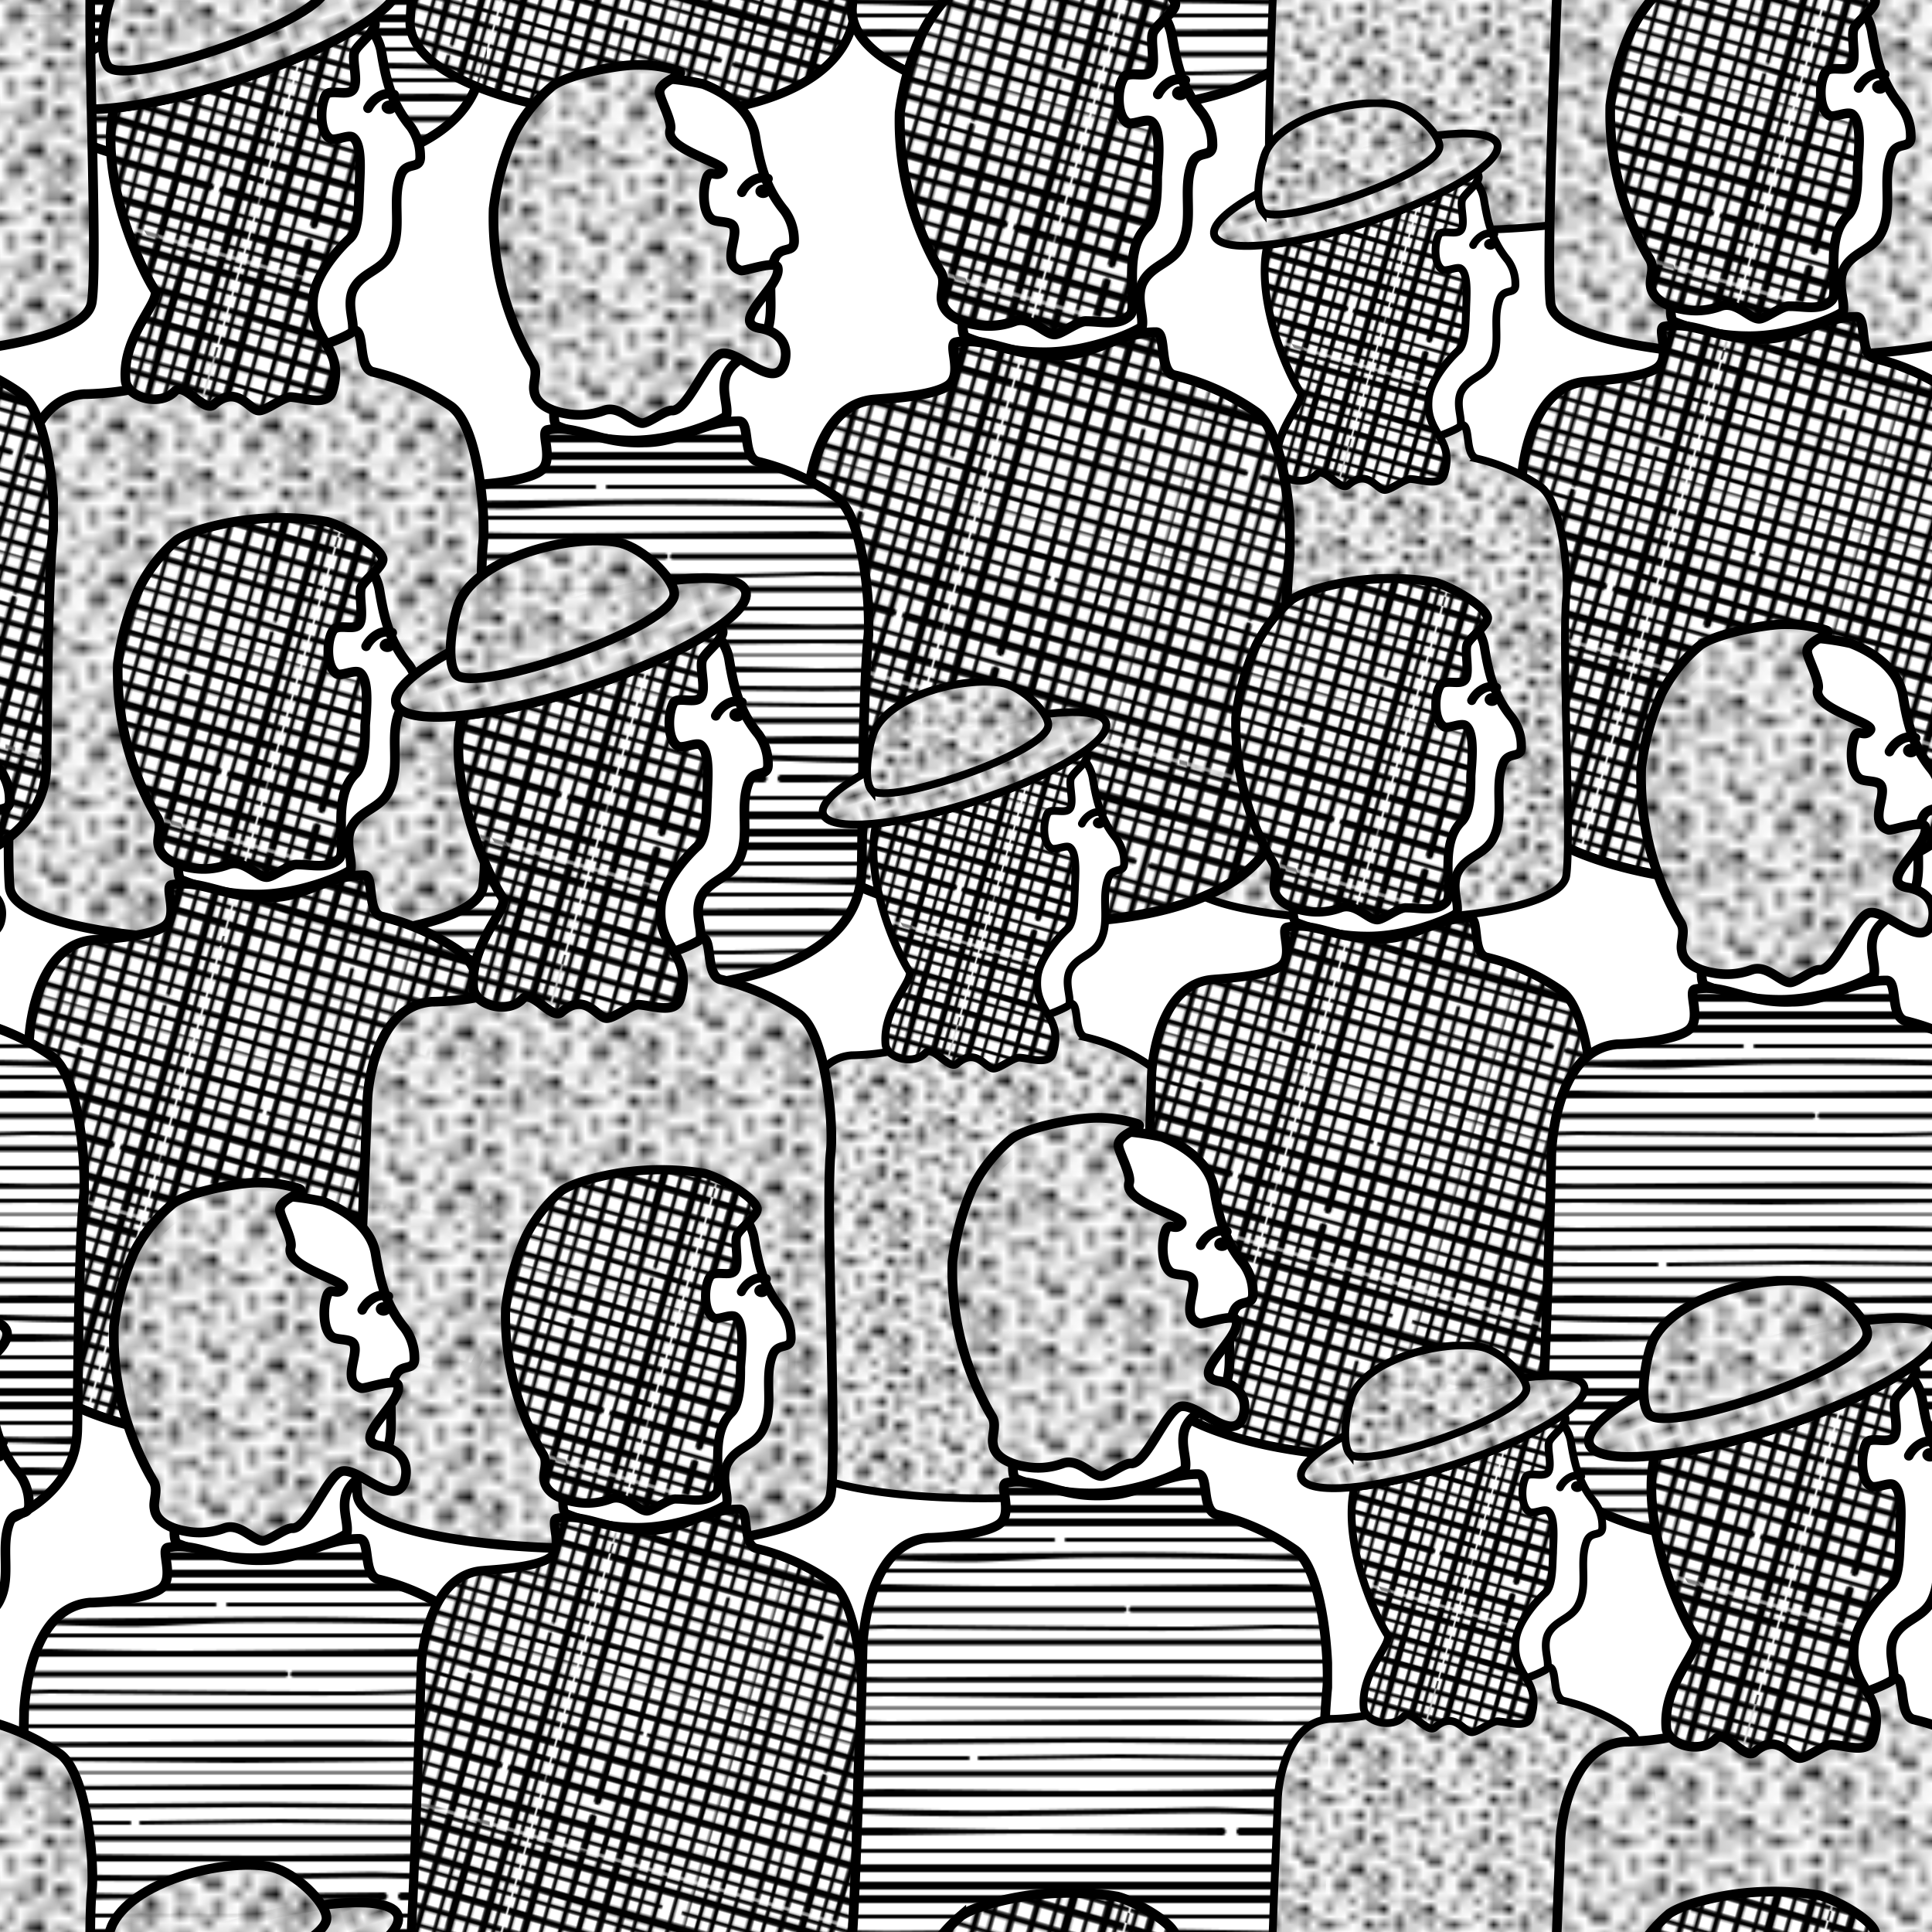 <svg xmlns="http://www.w3.org/2000/svg" xmlns:xlink="http://www.w3.org/1999/xlink" id="Layer_1" data-name="Layer 1" viewBox="0 0 200 200">
  <defs>
    <style>
      .pt-1,.pt-4{fill:none}.pt-2,.pt-3{fill:#fff}.pt-10,.pt-11,.pt-13,.pt-14,.pt-3,.pt-4,.pt-5,.pt-6,.pt-7,.pt-8{stroke:#000;stroke-miterlimit:10}.pt-4{stroke-linecap:round}.pt-14,.pt-5,.pt-7,.pt-8{fill:url(#dots)}.pt-10,.pt-11,.pt-6{fill:url(#Dark_Ink_Crosshatch)}.pt-12,.pt-15,.pt-9{fill:url(#linear-gradient)}.pt-13{fill:url(#Lines)}.pt-16{clip-path:url(#clip-path)}
    </style>
    <pattern id="dots" width="16" height="16" data-name="New Pattern Swatch 8" patternTransform="translate(14.9 53)" patternUnits="userSpaceOnUse">
      <path d="M0 0h16v16H0z" class="pt-1"/>
      <path d="M0 .1h16v16.1H0z" class="pt-2"/>
      <path d="M12.6 2.9a.4.4 0 1 0 0-.8.4.4 0 0 0 0 .8zM1 1A.7.7 0 0 0 .3.3a.6.6 0 0 0-.3.1v1.2a.7.7 0 0 0 .3 0A.7.7 0 0 0 1 1zM15 2.4a.7.7 0 1 0 .7.7.7.7 0 0 0-.7-.7zM10.7 8.3a.3.3 0 0 1 .1 0 .5.5 0 0 0 .4-.5.5.5 0 1 0-1 0 .5.5 0 0 0 .5.5zM.6 10.8A.7.7 0 0 0 0 10v1.4a.7.7 0 0 0 .6-.7z"/>
      <circle cx="7" cy="13.3" r=".8"/>
      <path d="M3.4 2.9a.6.6 0 1 0 .6-.6.6.6 0 0 0-.6.6z"/>
      <circle cx="3.1" cy="11.8" r=".5"/>
      <circle cx="6.2" cy="3.7" r=".8"/>
      <path d="M4 14.3a.6.6 0 1 0 0 1.2.6.6 0 0 0 0-1.2zM14.2 11.6a.5.5 0 0 0-.5.4.5.5 0 0 0 .1.3.2.2 0 0 1 .2.1.7.7 0 0 0 .2 0 .5.5 0 0 0 0-.9z"/>
      <circle cx="2.1" cy="13.3" r=".5"/>
      <path d="M10.7 8.3a.3.3 0 0 0 .1.6.3.3 0 0 0 .3-.3.3.3 0 0 0-.2-.4.3.3 0 0 0-.2 0zM15.3 6.6a.5.5 0 1 0 .2 0 .5.5 0 0 0-.3 0zM2.7 10.2a.4.4 0 1 0-.4-.3.4.4 0 0 0 .4.3zM1.6 5a.7.7 0 1 0 .6-.6.7.7 0 0 0-.6.7zM.6 4.2a.7.7 0 0 0 0-1.3.7.7 0 0 0-.6.4v.5a.7.7 0 0 0 .6.4z"/>
      <circle cx="8.8" cy="7.1" r=".3"/>
      <path d="M3.6 5.8a.4.4 0 1 0 .4-.3.4.4 0 0 0-.4.3zM14 5.5a.4.4 0 0 0 0 .7.3.3 0 0 0 .3-.3.5.5 0 0 1-.3-.4zM5.6 10.2a.4.4 0 0 0 .4-.1.5.5 0 0 1 0-.2.4.4 0 0 1 .1-.3.4.4 0 0 0-.4-.3.5.5 0 0 0 0 1zM5.6 12.2a.4.4 0 1 0-.4-.4.5.5 0 0 0 0 .3.4.4 0 0 1 .4.1zM14.1 10a.8.8 0 1 0-.7.8.8.8 0 0 0 .7-.8z"/>
      <circle cx="14.1" cy="1.2" r=".5"/>
      <path d="M.9 5.5a.4.4 0 1 0-.4.4.4.4 0 0 0 .4-.4z"/>
      <circle cx="6.2" cy="1.5" r=".5"/>
      <path d="M5.3 12a.5.5 0 1 0 .5.6.5.5 0 0 0-.2-.4.4.4 0 0 0-.3-.1zM8 2.4a.3.3 0 1 0-.3-.3.3.3 0 0 0 .3.3zM8.9 3.1a.5.5 0 1 0 .5-.5.5.5 0 0 0-.5.5zM10.4 12.6a.5.5 0 1 0 .5.5.5.5 0 0 0-.5-.5zM.7 12.6a.5.5 0 0 0-.5-.5.5.5 0 0 0-.2 0v.9a.4.4 0 0 0 .2 0 .5.5 0 0 0 .5-.4zM15.7 1a.7.7 0 0 0 .3.6V.4a.6.6 0 0 0-.3.6zM15.1 10.8a.7.7 0 0 0 .7.7.9.9 0 0 0 .2 0V10a.9.9 0 0 0-.2 0 .7.7 0 0 0-.7.7zM15.7 12.6a.5.5 0 0 0 .3.4v-.9a.5.5 0 0 0-.3.5zM8.4 8.6a.5.5 0 1 0 .5.5.5.5 0 0 0-.5-.5zM11.4 10.6a.5.5 0 1 0 .5.5.5.5 0 0 0-.5-.5zM4.4 4.4a.4.4 0 0 0 .4.5.4.4 0 0 0 .4-.5.4.4 0 0 0-.4-.4.4.4 0 0 0-.4.4zM8.6 11.8a.4.4 0 1 0-.4.3.4.4 0 0 0 .4-.3zM15.2 14.4a.4.4 0 1 0 .4.4.4.4 0 0 0-.4-.4zM11.8 11.8a.4.4 0 1 0 .4-.4.4.4 0 0 0-.4.4zM3.3 4.2a.3.3 0 0 0 0-.5.3.3 0 1 0 0 .5zM3.6 14a.3.3 0 1 0-.3.2.3.3 0 0 0 .3-.3zM11.3 14.7a.3.3 0 1 0 0 .5.3.3 0 0 0 0-.5zM14.3 12.7a.3.3 0 1 0 0 .5.3.3 0 0 0 0-.5zM8.3 14.7a.3.3 0 1 0 0 .5.3.3 0 0 0 0-.5zM.4 6.8a.1.1 0 0 0 .2.2.1.1 0 0 0 0-.1.1.1 0 0 0 0-.1.1.1 0 0 0-.2 0zM1.7 1.8a.1.1 0 0 0-.2 0 .1.1 0 0 0 0 .2.1.1 0 0 0 .2-.2zM2.6 6.5a.4.4 0 0 0-.8 0 .4.4 0 1 0 .8 0zM2.6 8.5a.4.4 0 0 0-.8 0 .4.4 0 1 0 .8 0zM14.8 8.5a.4.4 0 1 0 .8 0 .4.4 0 0 0-.8 0zM15.2.9a.4.4 0 0 0 .4-.4.4.4 0 0 0-.8 0 .4.4 0 0 0 .4.4zM.8 7.8a.4.4 0 0 0-.4-.4.4.4 0 0 0 0 .7.4.4 0 0 0 .4-.3zM4 8a.6.6 0 1 0 .7.5.6.6 0 0 0-.6-.6zM10.9 2.4a.4.4 0 1 0-.4-.5.4.4 0 0 0 .4.5zM8.3 4.4a.4.4 0 1 0-.8 0 .4.4 0 0 0 .8 0zM6.5 7.6a.4.4 0 0 0-.2-.1.4.4 0 0 0 0 .8.4.4 0 0 0 .4-.4.3.3 0 0 0 0-.2.6.6 0 0 1-.2-.1zM6 9.9a.5.5 0 0 0 0 .2.4.4 0 0 0 .3.2.4.4 0 1 0-.4-.4zM1.7.6A.4.4 0 0 0 2 .2.3.3 0 0 0 2 0h-.7a.5.5 0 0 0 0 .2.4.4 0 0 0 .4.4zM9.6 14.1a.4.4 0 1 0 0 .8.4.4 0 0 0 0-.8zM3.6 1a.5.5 0 0 0 .5-.4.5.5 0 0 0-.5-.5.5.5 0 0 0-.5.5.5.5 0 0 0 .5.5zM2 2.7a.4.4 0 0 0 .3-.4.4.4 0 0 0-.7 0 .4.4 0 0 0 .3.4zM6.6 5.5a.4.4 0 0 0-.4-.5.4.4 0 0 0-.5.4.4.4 0 0 0 .5.4.4.4 0 0 0 .4-.3z"/>
      <path d="M6.4 7.3a.5.5 0 0 0 .1.3.6.6 0 0 0 .2.1.6.6 0 1 0-.3-.4zM4.5 6.7a.2.2 0 1 0 .2.1.2.2 0 0 0-.2-.1zM3.3 6.7a.2.2 0 1 0 .2.1.2.2 0 0 0-.2-.1z"/>
      <circle cx="9" cy=".7" r=".2"/>
      <path d="M14.3.4a.2.2 0 0 0 .2-.2.2.2 0 0 0-.4 0 .2.2 0 0 0 .2.2zM10.4 10.3a.4.4 0 1 0-.4.4.4.4 0 0 0 .4-.4zM14.6 5a.6.6 0 0 0-.6.5.5.5 0 0 0 .3.4.6.6 0 1 0 .3-1zM4.8.4a.5.5 0 0 0 0 .1.4.4 0 0 0 .4.3.4.4 0 0 0 .4-.4.4.4 0 0 0-.8 0z"/>
      <path d="M4.8.6a.2.2 0 0 0-.1-.1.2.2 0 1 0 0 .4.2.2 0 0 0 .2-.2.2.2 0 0 0 0-.1z"/>
      <circle cx="9" cy="13" r=".2"/>
      <circle cx="12" cy="13" r=".2"/>
      <circle cx="6" cy="15" r=".2"/>
      <circle cx="4" cy="12" r=".2"/>
      <circle cx="7" cy="11" r=".2"/>
      <circle cx="5.9" cy="7.5" r=".2"/>
      <circle cx="8" cy="10.5" r=".2"/>
      <circle cx="2" cy="15" r=".2"/>
      <path d="M1.5 8a.2.2 0 0 0 .3-.3.2.2 0 1 0-.5 0 .2.2 0 0 0 .2.2zM12.8.7a.2.2 0 0 0 .2-.2.2.2 0 1 0-.5 0 .2.2 0 0 0 .3.2zM1 9.5a.2.2 0 1 0-.2.2.2.2 0 0 0 .2-.2zM3.8 10.3a.2.2 0 1 0 .2.2.2.2 0 0 0-.2-.3zM9.8 11.3a.2.2 0 1 0 .2.2.2.2 0 0 0-.2-.3zM11.8 9.7a.2.2 0 1 0-.3-.2.2.2 0 0 0 .3.2zM13.8 12.3a.2.2 0 1 0 .2.2.2.2 0 0 0-.2-.2zM7.4.7A.7.7 0 0 0 8 .1V0H6.7a.7.7 0 0 0 .7.7zM13.7 4.3A.3.3 0 0 0 14 4a.3.3 0 0 0-.6 0 .3.3 0 0 0 .3.3z"/>
      <circle cx="11.8" cy="3.4" r=".2"/>
      <path d="M10.8 4.8a.1.1 0 0 0-.2 0 .1.1 0 1 0 .2 0zM12.3 4.8a.4.4 0 1 0-.3-.4.4.4 0 0 0 .3.4zM11 6a.4.4 0 1 0-.5-.3.4.4 0 0 0 .4.4zM12.6 7.5a.6.6 0 0 0 1.3 0 .6.6 0 1 0-1.3 0zM10.2 4.1a.2.2 0 0 0 .1-.2.2.2 0 0 0-.1-.1.2.2 0 0 0-.2.1.2.2 0 0 0 .2.2z"/>
      <circle cx="11.9" cy="5.5" r=".2"/>
      <path d="M14.3 15a.4.4 0 1 0 .3.4.4.4 0 0 0-.3-.3zM.7 14.7a.6.6 0 0 0 0 1.3.6.6 0 1 0 0-1.2z"/>
      <circle cx="13.1" cy="14.4" r=".9"/>
      <path d="M9.1 6.2a.8.8 0 0 0 .8-.7.8.8 0 0 0-1.5 0 .8.8 0 0 0 .7.7zM11 1.3a.9.9 0 0 0 1-.9.9.9 0 0 0-.2-.4h-1.5a.9.9 0 0 0-.1.4.9.9 0 0 0 .9.9zM1.7 15.8a.4.4 0 0 0-.4.2H2a.4.4 0 0 0-.3-.2zM7.4 15.4a.7.7 0 0 0-.7.6H8a.6.6 0 0 0-.6-.6zM11 15.5a.9.9 0 0 0-.7.5h1.5a.9.9 0 0 0-.7-.5zM.6 14.5a.3.3 0 0 0 0-.5.3.3 0 0 0 0 .5zM15 9.5a.2.2 0 1 0-.2.2.2.2 0 0 0 .2-.2z"/>
      <circle cx="3" cy="1.7" r=".2"/>
      <circle cx="1" cy="10.7" r=".2"/>
      <circle cx="2" cy="11.7" r=".2"/>
      <path d="M0-15.9h16V.2H0z" class="pt-2"/>
    </pattern>
    <pattern id="Dark_Ink_Crosshatch" width="200.5" height="200.5" data-name="Dark Ink Crosshatch" patternTransform="rotate(106 14.6 46.6) scale(.2)" patternUnits="userSpaceOnUse">
      <path d="M0 0h200.5v200.5H0z" class="pt-1"/>
      <path d="M.6 200.5h200.1v200.1H.6zM-199.9 200.5H.2v200.1h-200.1zM.6 0h200.1v200.1H.6z" class="pt-2"/>
      <path d="M113.8 200h-2s-1-112.4-1-149.8c0-12.6 1-50.2 1-50.2h2zM123.3 200h-3l-1-107.1 1-92.9h3l-1 92.9 1 107.1zM129.8 200v-43a1 1 0 0 1 1-1 1 1 0 0 1 1 1v43zM130.8 154a1 1 0 0 1-1-1l-1-70.2 1-82.8h2l-1 82.8 1 70.2a1 1 0 0 1-1 1zM137.3 0h3v200h-3zM146.8 0h4v200h-4zM160.3 200h-3s.7-39 .6-52c-.1-28.8-1.7-115.3-1.7-115.3l1-32.7h3s-1 24.8-1 33c0 24.2 1.4 76.4 1.7 116 .2 28.9-.7 51-.7 51zM177.8 0h2v200h-2zM170.8 200.5h-4V26a2 2 0 0 1 2-2 2 2 0 0 1 2 2zM168.8 21a2 2 0 0 1-2-2.1V0h4v18.9a2 2 0 0 1-2 2.1zM185.8 0h4v200h-4zM194.8 0h2v200h-2zM1.8 0h2v200h-2zM6.8 0h4v200h-4zM32.8 0h2v200h-2zM17.8 109a1 1 0 0 1-1-1V0h2v108a1 1 0 0 1-1 1zM16.8 200v-79a1 1 0 0 1 1-1 1 1 0 0 1 1 1v79zM28.3 200h-3s-1.2-100-1-133.4c0-16.7 1-66.6 1-66.6h3s1.3 120 1 159.9c-.1 10-1 40.1-1 40.1zM44.8 200h-4s1-37.2 1-63.6c0-23.6-1-136.4-1-136.4h4zM55.3 200h-3V77.5a1.5 1.5 0 0 1 1.5-1.5 1.5 1.5 0 0 1 1.5 1.6zM53.8 70a1.5 1.5 0 0 1-1.5-1.5V0h3v68.5a1.5 1.5 0 0 1-1.5 1.5zM63.8 200h-2s1-115.2 1-153.6c0-11.6-1-46.4-1-46.4h2s.9 34.4 1 45.9c.2 38.5-1 154.1-1 154.1zM69.3 0h3v200h-3zM79.8 0h2v200h-2zM98.8 200h-2V0h2l1 102.3-1 97.7zM105.3 200h-1V0h1v200zM91.3 200h-3s-1-115.8-1-154.4c0-11.4 1-45.6 1-45.6h3s-2 58.6-2 78.2c0 30.4 2 121.8 2 121.8z"/>
      <path d="M.5 114.8v-2s112.4-1 149.8-1c12.6 0 50.2 1 50.2 1v2zM.5 124.5V122l107.1-.8 92.9.8v2.5l-92.9-.8-107.1.8zM.5 130.8h41a1 1 0 0 1 1 1 1 1 0 0 1-1 1H.5zM46.5 131.8a1 1 0 0 1 1-1l70.2-1 82.8 1v2l-82.8-1-70.2 1a1 1 0 0 1-1-1zM.5 138.3h200v3H.5zM.5 151.8v-4s81.7 1 109 1c22.8 0 91-1 91-1v4zM.5 161.3v-3s39 .7 52 .6c28.8-.1 115.3-1.7 115.3-1.7l32.7 1v3s-24.8-1-33-1c-24.2 0-76.4 1.4-116 1.7-28.9.2-51-.7-51-.7zM.5 178.8h200v2H.5zM0 171.8v-4s51.5 1 68.7 1c26 0 104.3-1 104.3-1a2 2 0 0 1 2 2 2 2 0 0 1-2 2s-72.7-1-97-1c-19 0-76 1-76 1zM180.5 169.8a2 2 0 0 1 2-2h18v4h-18a2 2 0 0 1-2-2zM.5 186.8h200v4H.5zM.5 195.8h200v2H.5zM.5 2.8h200v2H.5zM.5 7.8h200v4H.5zM.5 33.8h200v2H.5zM91.5 18.8a1 1 0 0 1 1-1h108v2h-108a1 1 0 0 1-1-1zM.5 17.8h85.2a1 1 0 0 1 1 1 1 1 0 0 1-1 1H.5zM.5 29.3v-3s100-1.2 133.4-1c16.7 0 66.6 1 66.6 1v3s-49.1-1.5-95-1.2c-25.8.2-50.5 2.3-65 2.1-10 0-40-1-40-1zM.5 45.8v-4s37.2 1 63.6 1c23.6 0 136.4-1 136.4-1v4zM.5 56.3v-3h121.7a1.5 1.5 0 0 1 1.5 1.5 1.5 1.5 0 0 1-1.5 1.5zM124.8 54.8a1.6 1.6 0 0 1 1.6-1.5h74.1v3h-74.1a1.6 1.6 0 0 1-1.7-1.5zM.5 64.8v-2s115.2 1 153.6 1c11.6 0 46.4-1 46.4-1v2s-34.4.9-45.9 1c-38.5.2-154.1-1-154.1-1zM.5 70.3h200v3H.5zM.5 80.8h200v2H.5zM.5 99.8v-2h200v2l-102.3 1-97.7-1zM.5 106.3v-1h200v1H.5zM.5 92.5V90s115.8-.8 154.4-.8c11.4 0 45.6.8 45.6.8v2.5z"/>
      <path d="M-199.9 0H.2v200.1h-200.1z" class="pt-2"/>
    </pattern>
    <linearGradient id="linear-gradient-crowd" x1="25.3" x2="25.3" y1="105.6" y2="81.4" gradientUnits="userSpaceOnUse">
      <stop offset="0" stop-color="#fff"/>
      <stop offset=".3" stop-color="#fff"/>
      <stop offset=".6" stop-color="#fff" stop-opacity=".7"/>
      <stop offset="1" stop-color="#fff" stop-opacity="0"/>
    </linearGradient>
    <pattern id="Lines" width="200" height="195" data-name="Lines" patternTransform="matrix(.2 0 0 .2 44.5 80)" patternUnits="userSpaceOnUse">
      <path d="M0 0h200v195H0z" class="pt-1"/>
      <path d="M0 0h200v195H0z" class="pt-2"/>
      <path d="M0 112v-2s112.4-1 149.8-1c12.6 0 50.2 1 50.2 1v2zM0 121.8v-2.5l107.1-.8 92.9.8v2.5l-92.9-.9-107.1.9zM0 128h41a1 1 0 0 1 1 1 1 1 0 0 1-1 1H0zM46 129a1 1 0 0 1 1-1l70.2-1 82.8 1v2l-82.8-1-70.2 1a1 1 0 0 1-1-1zM0 135.5h200v3H0zM0 149v-4s81.7 1 109 1c22.8 0 91-1 91-1v4zM0 158.5v-3s39 .8 52 .7c28.8-.2 115.3-1.7 115.3-1.7l32.7 1v3s-24.8-1-33-1c-24.2 0-76.4 1.3-116 1.6-28.9.2-51-.6-51-.6zM0 176h200v2H0zM0 169v-4s51.4 1 68.5 1c26 0 104-1 104-1a2 2 0 0 1 2 2 2 2 0 0 1-2 2s-72.5-1-96.7-1c-19 0-75.8 1-75.8 1zM180 167a2 2 0 0 1 2-2h18v4h-18a2 2 0 0 1-2-2zM0 184h200v4H0zM0 193h200v2H0zM0 0h200v2H0zM0 5h200v4H0zM0 31h200v2H0zM91 16a1 1 0 0 1 1-1h108v2H92a1 1 0 0 1-1-1zM0 15h85.2a1 1 0 0 1 1 1 1 1 0 0 1-1 1H0zM0 26.5v-3s100-1.1 133.4-1c16.7 0 66.6 1 66.6 1v3s-49.1-1.4-95-1.1c-25.8.1-50.5 2.2-65 2.1-10 0-40-1-40-1zM0 43v-4s37.2 1 63.6 1C87.2 40 200 39 200 39v4zM0 53.5v-3h121.7a1.5 1.5 0 0 1 1.5 1.5 1.5 1.5 0 0 1-1.5 1.5zM124.3 52a1.6 1.6 0 0 1 1.6-1.5H200v3h-74.1a1.6 1.6 0 0 1-1.7-1.5zM0 62v-2s115.2 1 153.6 1c11.6 0 46.4-1 46.4-1v2s-34.4 1-45.9 1C115.6 63.3 0 62 0 62zM0 67.5h200v3H0zM0 78h200v2H0zM0 97v-2h200v2L97.7 98 0 97zM0 103.5v-1h200v1H0zM0 89.8v-2.5s115.8-.8 154.4-.8c11.4 0 45.6.8 45.6.8v2.5z"/>
    </pattern>
    <clipPath id="clip-path-crowd">
      <path d="M0 0h200v200H0z" class="pt-1"/>
    </clipPath>
    <symbol id="face" data-name="face" viewBox="0 0 31.1 38.6">
      <path d="M6 36.5c-.8-.5.1-3.3-.4-5.3-.8-3-2.9-5.5-4.3-8.5s-1-11.4.3-14.4a12 12 0 0 1 6.2-6.8 27 27 0 0 1 13.3-.4c3.3 1.3 5.1 3.4 5.4 5.5.5 3 1.1 5.3 3 7.6a5.2 5.2 0 0 1 1 3c.1 1.6-1.4.5-2 2-1 2.6.2 5.5-1 8-.9 2-3.1 2-4 4-.6 1.6.2 3.1 0 4.2 0 .3-5.1 2.7-10 2.6A20.8 20.8 0 0 1 6 36.5z" class="pt-3"/>
      <ellipse cx="27.3" cy="12.2" rx=".8" ry=".7"/>
      <path d="M25.1 12.3a3 3 0 0 1 1.3-1.3 1.8 1.8 0 0 1 1.4-.1" class="pt-4"/>
    </symbol>
    <symbol id="male-2" data-name="male-2" viewBox="0 0 50.4 97.9">
      <use width="31.1" height="38.6" transform="translate(11.7 1.4)" xlink:href="#face"/>
      <path d="M.7 85.6c.4-5.8 1-24.8 1.1-30.5C2 52 3.1 44.5 8.6 44c1 0 5.7-.3 7.3-1.4s-.1-4.2.8-4.3c3.1-.6 5.4 1.5 10 1.3 3.8 0 6-2.2 9.8-2.2 1.2 0 .3 3.8 2 4.2a24.2 24.2 0 0 1 8 3.6c3 2 3.6 11.7 3.4 14.3-.6 6-.6 19.6-.7 24.3C49 102.3 0 97.4.7 85.6z" class="pt-13"/>
      <path id="hair-male" d="M28.3 3.5c-.3-1.4 3.2-2 1.8-2.4a13.5 13.5 0 0 0-5.4-.5c-2 .2-6 1-7.5 2.1a15.9 15.9 0 0 0-4 5 27 27 0 0 0-2.1 7.7 29.7 29.7 0 0 0 4 15.9c.7 1 0 2.1.2 3 .2 1.7 2.6 2.2 3.2 2.3a7.4 7.4 0 0 0 4-.3c1.6-.6 3 1.3 4 1.3.7 0 2.4-1.4 3.1-1.3 1.6 0 3.6-5.5 5.1-5.9 1.8-.4 5.5 4 6.5 1 .5-1.8-.4-3.2-2.4-3.6-3.6-.5 2.2-4.4 1.7-6.3-.2-.8-3.4.4-3.8.3-2.3-.7.2-4.1-1-4.8-.5-.3-1.6-.2-2-.5-1-.7-1-3.2-.5-4.4.4-.8 1 .2 1.6-.6s-6.1-2.2-5.4-4.3c.2-.8-1-3-1.1-3.7z" class="pt-14"/>
      <path d="M0 73.7h50.1v24.2H0z" class="pt-15"/>
    </symbol>
    <symbol id="male" data-name="male" viewBox="0 0 50.5 98">
      <use width="31.1" height="38.6" transform="translate(11.8 1.5)" xlink:href="#face"/>
      <path d="M.8 85.7c.4-5.8 1-24.8 1.2-30.5 0-3.1 1.3-10.6 6.7-11 1-.1 5.7-.3 7.3-1.4s-.1-4.2.8-4.3c3.1-.6 5.5 1.4 10.1 1.3 3.7 0 6-2.3 9.8-2.3 1.1 0 .2 4 1.9 4.3a23.8 23.8 0 0 1 8 3.6c3 2 3.7 11.7 3.4 14.2-.6 6-.6 19.7-.7 24.3C49.1 102.4 0 97.5.8 85.7z" class="pt-10"/>
      <path id="hair-male-2" d="M38.6 4.7c-.4-1.4-4.4-3.5-5.8-3.8a29 29 0 0 0-8-.2c-2 .2-5.9 1-7.5 2.1a15.8 15.8 0 0 0-3.9 5 27 27 0 0 0-2.2 7.8 29.8 29.8 0 0 0 4 15.8c.7 1 0 2.1.2 3 .3 1.7 2.6 2.2 3.2 2.3a7.3 7.3 0 0 0 4-.3c1.6-.6 3 1.3 4 1.3.7 0 2.4-1.4 3.2-1.3 1.5 0 3.2.5 4.3-.6.9-.8-.9-6.3 1.7-8.8 1-1 1-3.6 1-5 .1-1.4.5-4.8-.6-5.5-.6-.3-2 .5-2.4.1-1-.7-1-3.2-.4-4.3.4-1 2.3 0 2.8-.8s-.1-3 .2-3.8 2.4-2.2 2.2-3z" class="pt-11" data-name="hair-male"/>
      <path d="M0 73.8h50V98H0z" class="pt-12"/>
    </symbol>
    <symbol id="female" data-name="female" viewBox="0 0 50.7 105.6">
      <path d="M.8 99.2c-.5-5.7.8-34.2 1-40 0-3 1.2-10.6 6.7-11 1 0 5.7-.2 7.3-1.4s-.1-4.1.8-4.3c3.1-.6 5.5 1.5 10.1 1.4 3.7-.1 6-2.3 9.8-2.3 1.1 0 .3 3.9 1.9 4.3a24 24 0 0 1 8 3.5c3 2 3.7 11.7 3.4 14.3-.6 6 .7 31 0 35.5-1.2 7.6-48.5 7.4-49 0z" class="pt-5"/>
      <use width="31.1" height="38.6" transform="translate(12.8 6.3)" xlink:href="#face"/>
      <path id="hair-female" d="M38.6 9.8a1.5 1.5 0 0 0-.3-.6c-3 2.2-8 4.6-14 6.5a63.2 63.2 0 0 1-12.7 2.9 14.9 14.9 0 0 0-.3 2c-.5 7 3.2 14.8 4.5 16.8.8 1.1-3.4 4.7-3 9.4.2 1.8 3.6 2.7 5.1 1.1 1-1 3 2.2 4 1.4 2.5-2.2 3.7.6 4.7.6.8 0 2.5-1.4 3.3-1.4 1.5.1 3.8 1 4.3-.6 1.4-4.6-2.3-5.1-2-9.4.1-2.6 2.8-5.5 3.8-6.4s.9-3.6 1-5.1c0-1.3.4-4.7-.7-5.4-.5-.3-1.9.5-2.4.1-1-.7-1-3.2-.4-4.4.4-.8 2.4.2 2.9-.7s-.2-3 .1-3.8 2.3-2.2 2.1-3z" class="pt-6"/>
      <ellipse cx="22.9" cy="11.5" class="pt-7" rx="19" ry="4.4" transform="rotate(-17.9 23 11.5)"/>
      <path d="M11 14.3c-1.2-1.5-.2-6.5.5-7.8C14 1.8 23.7-.3 28 .7c2.4.6 5.5 3.6 5.6 5.2.3 3.5-20.7 10.6-22.6 8.4z" class="pt-8"/>
      <path d="M0 81.4h50.7v24.2H0z" class="pt-9"/>
    </symbol>
  </defs>
  <g class="pt-16">
    <use width="50.4" height="97.9" transform="translate(.7 -78.1)" xlink:href="#male-2"/>
    <use width="50.5" height="98" transform="matrix(.95 0 0 .95 41.7 -79.4)" xlink:href="#male"/>
    <use width="50.4" height="97.9" transform="translate(87.5 -84.8)" xlink:href="#male-2"/>
    <use width="50.7" height="105.6" transform="matrix(.81 0 0 .81 130.8 -61.1)" xlink:href="#female"/>
    <use width="50.7" height="105.6" transform="translate(159.7 -67.9)" xlink:href="#female"/>
    <use width="50.5" height="98" transform="translate(155.5 -4.7)" xlink:href="#male"/>
    <use width="50.7" height="105.6" transform="matrix(.81 0 0 .81 121.8 10.3)" xlink:href="#female"/>
    <use width="50.5" height="98" transform="matrix(1.04 0 0 1.04 81.5 -4.6)" xlink:href="#male"/>
    <use width="50.4" height="97.9" transform="translate(40 6.2)" xlink:href="#male-2"/>
    <use width="50.7" height="105.6" transform="translate(.2 -7.4)" xlink:href="#female"/>
    <use width="50.5" height="98" transform="translate(1 53.1)" xlink:href="#male"/>
    <use width="50.7" height="105.6" transform="matrix(.81 0 0 .81 81.3 70.2)" xlink:href="#female"/>
    <use width="50.5" height="98" transform="matrix(.95 0 0 .95 117.3 59.4)" xlink:href="#male"/>
    <use width="50.4" height="97.9" transform="translate(158.8 64.1)" xlink:href="#male-2"/>
    <use width="50.7" height="105.6" transform="translate(36.2 55.5)" xlink:href="#female"/>
    <use width="50.4" height="97.9" transform="translate(.7 121.9)" xlink:href="#male-2"/>
    <use width="50.5" height="98" transform="matrix(.95 0 0 .95 41.7 120.6)" xlink:href="#male"/>
    <use width="50.4" height="97.9" transform="translate(87.5 115.2)" xlink:href="#male-2"/>
    <use width="50.7" height="105.6" transform="matrix(.81 0 0 .81 130.8 138.9)" xlink:href="#female"/>
    <use width="50.7" height="105.6" transform="translate(159.7 132.1)" xlink:href="#female"/>
    <use width="50.7" height="105.6" transform="translate(-40.3 -67.9)" xlink:href="#female"/>
    <use width="50.5" height="98" transform="translate(-44.5 -4.7)" xlink:href="#male"/>
    <use width="50.4" height="97.9" transform="translate(-41.2 64.1)" xlink:href="#male-2"/>
    <use width="50.7" height="105.6" transform="translate(-40.3 132.1)" xlink:href="#female"/>
    <use width="50.5" height="98" transform="translate(155.5 195.3)" xlink:href="#male"/>
    <use width="50.5" height="98" transform="matrix(1.04 0 0 1.04 81.5 195.4)" xlink:href="#male"/>
    <use width="50.7" height="105.6" transform="translate(.2 192.6)" xlink:href="#female"/>
  </g>
</svg>
